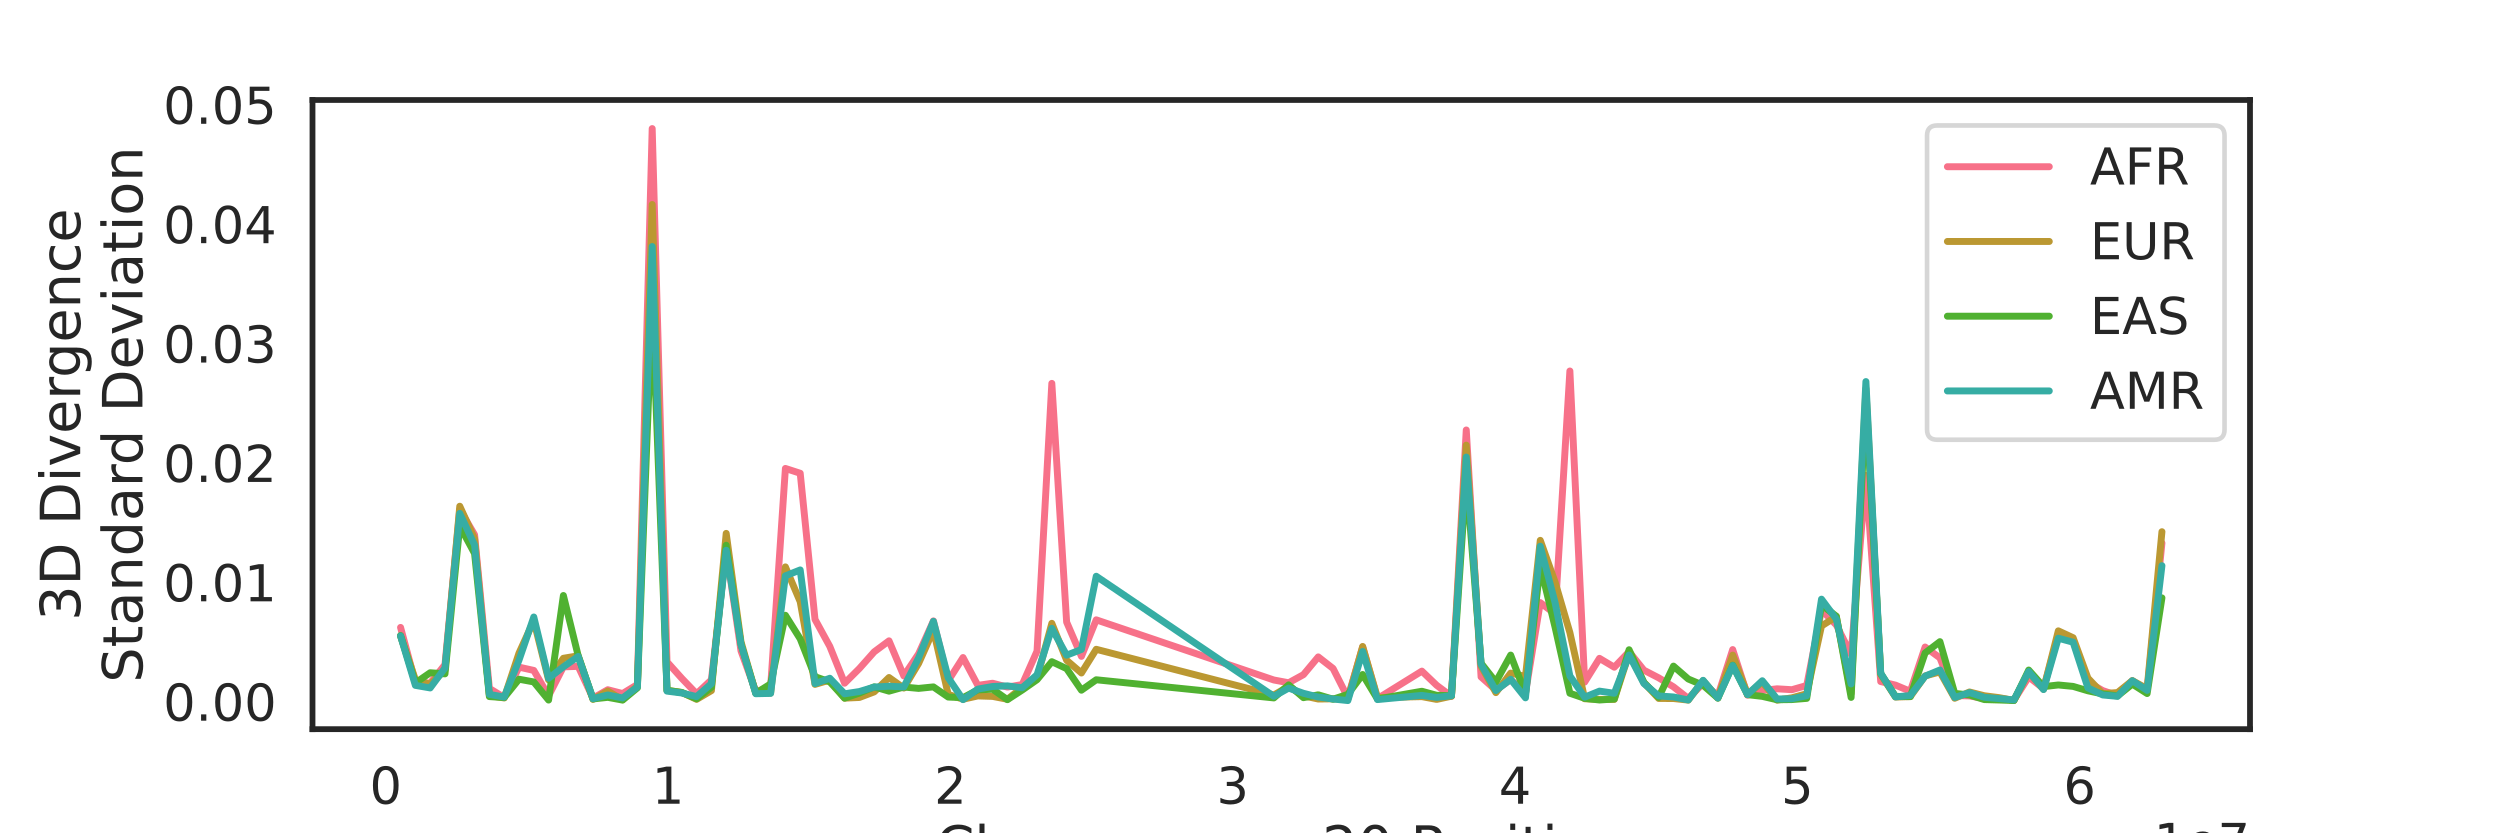 <?xml version="1.0" encoding="utf-8" standalone="no"?>
<!DOCTYPE svg PUBLIC "-//W3C//DTD SVG 1.1//EN"
  "http://www.w3.org/Graphics/SVG/1.1/DTD/svg11.dtd">
<!-- Created with matplotlib (https://matplotlib.org/) -->
<svg height="360pt" version="1.1" viewBox="0 0 1080 360" width="1080pt" xmlns="http://www.w3.org/2000/svg" xmlns:xlink="http://www.w3.org/1999/xlink">
 <defs>
  <style type="text/css">*{stroke-linecap:butt;stroke-linejoin:round;}</style>
 </defs>
 <g id="figure_1">
  <g id="patch_1">
   <path d="M 0 360 
L 1080 360 
L 1080 0 
L 0 0 
z
" style="fill:#ffffff;"/>
  </g>
  <g id="axes_1">
   <g id="patch_2">
    <path d="M 135 315 
L 972 315 
L 972 43.2 
L 135 43.2 
z
" style="fill:#ffffff;"/>
   </g>
   <g id="matplotlib.axis_1">
    <g id="xtick_1">
     <g id="text_1">
      <!-- 0 -->
      <g style="fill:#262626;" transform="translate(159.653 347.217)scale(0.22 -0.22)">
       <defs>
        <path d="M 31.781 66.406 
Q 24.172 66.406 20.328 58.906 
Q 16.5 51.422 16.5 36.375 
Q 16.5 21.391 20.328 13.891 
Q 24.172 6.391 31.781 6.391 
Q 39.453 6.391 43.281 13.891 
Q 47.125 21.391 47.125 36.375 
Q 47.125 51.422 43.281 58.906 
Q 39.453 66.406 31.781 66.406 
z
M 31.781 74.219 
Q 44.047 74.219 50.516 64.516 
Q 56.984 54.828 56.984 36.375 
Q 56.984 17.969 50.516 8.266 
Q 44.047 -1.422 31.781 -1.422 
Q 19.531 -1.422 13.062 8.266 
Q 6.594 17.969 6.594 36.375 
Q 6.594 54.828 13.062 64.516 
Q 19.531 74.219 31.781 74.219 
z
" id="DejaVuSans-48"/>
       </defs>
       <use xlink:href="#DejaVuSans-48"/>
      </g>
     </g>
    </g>
    <g id="xtick_2">
     <g id="text_2">
      <!-- 1 -->
      <g style="fill:#262626;" transform="translate(281.612 347.217)scale(0.22 -0.22)">
       <defs>
        <path d="M 12.406 8.297 
L 28.516 8.297 
L 28.516 63.922 
L 10.984 60.406 
L 10.984 69.391 
L 28.422 72.906 
L 38.281 72.906 
L 38.281 8.297 
L 54.391 8.297 
L 54.391 0 
L 12.406 0 
z
" id="DejaVuSans-49"/>
       </defs>
       <use xlink:href="#DejaVuSans-49"/>
      </g>
     </g>
    </g>
    <g id="xtick_3">
     <g id="text_3">
      <!-- 2 -->
      <g style="fill:#262626;" transform="translate(403.572 347.217)scale(0.22 -0.22)">
       <defs>
        <path d="M 19.188 8.297 
L 53.609 8.297 
L 53.609 0 
L 7.328 0 
L 7.328 8.297 
Q 12.938 14.109 22.625 23.891 
Q 32.328 33.688 34.812 36.531 
Q 39.547 41.844 41.422 45.531 
Q 43.312 49.219 43.312 52.781 
Q 43.312 58.594 39.234 62.25 
Q 35.156 65.922 28.609 65.922 
Q 23.969 65.922 18.812 64.312 
Q 13.672 62.703 7.812 59.422 
L 7.812 69.391 
Q 13.766 71.781 18.938 73 
Q 24.125 74.219 28.422 74.219 
Q 39.75 74.219 46.484 68.547 
Q 53.219 62.891 53.219 53.422 
Q 53.219 48.922 51.531 44.891 
Q 49.859 40.875 45.406 35.406 
Q 44.188 33.984 37.641 27.219 
Q 31.109 20.453 19.188 8.297 
z
" id="DejaVuSans-50"/>
       </defs>
       <use xlink:href="#DejaVuSans-50"/>
      </g>
     </g>
    </g>
    <g id="xtick_4">
     <g id="text_4">
      <!-- 3 -->
      <g style="fill:#262626;" transform="translate(525.531 347.217)scale(0.22 -0.22)">
       <defs>
        <path d="M 40.578 39.312 
Q 47.656 37.797 51.625 33 
Q 55.609 28.219 55.609 21.188 
Q 55.609 10.406 48.188 4.484 
Q 40.766 -1.422 27.094 -1.422 
Q 22.516 -1.422 17.656 -0.516 
Q 12.797 0.391 7.625 2.203 
L 7.625 11.719 
Q 11.719 9.328 16.594 8.109 
Q 21.484 6.891 26.812 6.891 
Q 36.078 6.891 40.938 10.547 
Q 45.797 14.203 45.797 21.188 
Q 45.797 27.641 41.281 31.266 
Q 36.766 34.906 28.719 34.906 
L 20.219 34.906 
L 20.219 43.016 
L 29.109 43.016 
Q 36.375 43.016 40.234 45.922 
Q 44.094 48.828 44.094 54.297 
Q 44.094 59.906 40.109 62.906 
Q 36.141 65.922 28.719 65.922 
Q 24.656 65.922 20.016 65.031 
Q 15.375 64.156 9.812 62.312 
L 9.812 71.094 
Q 15.438 72.656 20.344 73.438 
Q 25.25 74.219 29.594 74.219 
Q 40.828 74.219 47.359 69.109 
Q 53.906 64.016 53.906 55.328 
Q 53.906 49.266 50.438 45.094 
Q 46.969 40.922 40.578 39.312 
z
" id="DejaVuSans-51"/>
       </defs>
       <use xlink:href="#DejaVuSans-51"/>
      </g>
     </g>
    </g>
    <g id="xtick_5">
     <g id="text_5">
      <!-- 4 -->
      <g style="fill:#262626;" transform="translate(647.491 347.217)scale(0.22 -0.22)">
       <defs>
        <path d="M 37.797 64.312 
L 12.891 25.391 
L 37.797 25.391 
z
M 35.203 72.906 
L 47.609 72.906 
L 47.609 25.391 
L 58.016 25.391 
L 58.016 17.188 
L 47.609 17.188 
L 47.609 0 
L 37.797 0 
L 37.797 17.188 
L 4.891 17.188 
L 4.891 26.703 
z
" id="DejaVuSans-52"/>
       </defs>
       <use xlink:href="#DejaVuSans-52"/>
      </g>
     </g>
    </g>
    <g id="xtick_6">
     <g id="text_6">
      <!-- 5 -->
      <g style="fill:#262626;" transform="translate(769.45 347.217)scale(0.22 -0.22)">
       <defs>
        <path d="M 10.797 72.906 
L 49.516 72.906 
L 49.516 64.594 
L 19.828 64.594 
L 19.828 46.734 
Q 21.969 47.469 24.109 47.828 
Q 26.266 48.188 28.422 48.188 
Q 40.625 48.188 47.75 41.5 
Q 54.891 34.812 54.891 23.391 
Q 54.891 11.625 47.562 5.094 
Q 40.234 -1.422 26.906 -1.422 
Q 22.312 -1.422 17.547 -0.641 
Q 12.797 0.141 7.719 1.703 
L 7.719 11.625 
Q 12.109 9.234 16.797 8.062 
Q 21.484 6.891 26.703 6.891 
Q 35.156 6.891 40.078 11.328 
Q 45.016 15.766 45.016 23.391 
Q 45.016 31 40.078 35.438 
Q 35.156 39.891 26.703 39.891 
Q 22.75 39.891 18.812 39.016 
Q 14.891 38.141 10.797 36.281 
z
" id="DejaVuSans-53"/>
       </defs>
       <use xlink:href="#DejaVuSans-53"/>
      </g>
     </g>
    </g>
    <g id="xtick_7">
     <g id="text_7">
      <!-- 6 -->
      <g style="fill:#262626;" transform="translate(891.41 347.217)scale(0.22 -0.22)">
       <defs>
        <path d="M 33.016 40.375 
Q 26.375 40.375 22.484 35.828 
Q 18.609 31.297 18.609 23.391 
Q 18.609 15.531 22.484 10.953 
Q 26.375 6.391 33.016 6.391 
Q 39.656 6.391 43.531 10.953 
Q 47.406 15.531 47.406 23.391 
Q 47.406 31.297 43.531 35.828 
Q 39.656 40.375 33.016 40.375 
z
M 52.594 71.297 
L 52.594 62.312 
Q 48.875 64.062 45.094 64.984 
Q 41.312 65.922 37.594 65.922 
Q 27.828 65.922 22.672 59.328 
Q 17.531 52.734 16.797 39.406 
Q 19.672 43.656 24.016 45.922 
Q 28.375 48.188 33.594 48.188 
Q 44.578 48.188 50.953 41.516 
Q 57.328 34.859 57.328 23.391 
Q 57.328 12.156 50.688 5.359 
Q 44.047 -1.422 33.016 -1.422 
Q 20.359 -1.422 13.672 8.266 
Q 6.984 17.969 6.984 36.375 
Q 6.984 53.656 15.188 63.938 
Q 23.391 74.219 37.203 74.219 
Q 40.922 74.219 44.703 73.484 
Q 48.484 72.75 52.594 71.297 
z
" id="DejaVuSans-54"/>
       </defs>
       <use xlink:href="#DejaVuSans-54"/>
      </g>
     </g>
    </g>
    <g id="text_8">
     <!-- Chromosome 20 Position -->
     <g style="fill:#262626;" transform="translate(404.201 374.028)scale(0.24 -0.24)">
      <defs>
       <path d="M 64.406 67.281 
L 64.406 56.891 
Q 59.422 61.531 53.781 63.812 
Q 48.141 66.109 41.797 66.109 
Q 29.297 66.109 22.656 58.469 
Q 16.016 50.828 16.016 36.375 
Q 16.016 21.969 22.656 14.328 
Q 29.297 6.688 41.797 6.688 
Q 48.141 6.688 53.781 8.984 
Q 59.422 11.281 64.406 15.922 
L 64.406 5.609 
Q 59.234 2.094 53.438 0.328 
Q 47.656 -1.422 41.219 -1.422 
Q 24.656 -1.422 15.125 8.703 
Q 5.609 18.844 5.609 36.375 
Q 5.609 53.953 15.125 64.078 
Q 24.656 74.219 41.219 74.219 
Q 47.75 74.219 53.531 72.484 
Q 59.328 70.75 64.406 67.281 
z
" id="DejaVuSans-67"/>
       <path d="M 54.891 33.016 
L 54.891 0 
L 45.906 0 
L 45.906 32.719 
Q 45.906 40.484 42.875 44.328 
Q 39.844 48.188 33.797 48.188 
Q 26.516 48.188 22.312 43.547 
Q 18.109 38.922 18.109 30.906 
L 18.109 0 
L 9.078 0 
L 9.078 75.984 
L 18.109 75.984 
L 18.109 46.188 
Q 21.344 51.125 25.703 53.562 
Q 30.078 56 35.797 56 
Q 45.219 56 50.047 50.172 
Q 54.891 44.344 54.891 33.016 
z
" id="DejaVuSans-104"/>
       <path d="M 41.109 46.297 
Q 39.594 47.172 37.812 47.578 
Q 36.031 48 33.891 48 
Q 26.266 48 22.188 43.047 
Q 18.109 38.094 18.109 28.812 
L 18.109 0 
L 9.078 0 
L 9.078 54.688 
L 18.109 54.688 
L 18.109 46.188 
Q 20.953 51.172 25.484 53.578 
Q 30.031 56 36.531 56 
Q 37.453 56 38.578 55.875 
Q 39.703 55.766 41.062 55.516 
z
" id="DejaVuSans-114"/>
       <path d="M 30.609 48.391 
Q 23.391 48.391 19.188 42.75 
Q 14.984 37.109 14.984 27.297 
Q 14.984 17.484 19.156 11.844 
Q 23.344 6.203 30.609 6.203 
Q 37.797 6.203 41.984 11.859 
Q 46.188 17.531 46.188 27.297 
Q 46.188 37.016 41.984 42.703 
Q 37.797 48.391 30.609 48.391 
z
M 30.609 56 
Q 42.328 56 49.016 48.375 
Q 55.719 40.766 55.719 27.297 
Q 55.719 13.875 49.016 6.219 
Q 42.328 -1.422 30.609 -1.422 
Q 18.844 -1.422 12.172 6.219 
Q 5.516 13.875 5.516 27.297 
Q 5.516 40.766 12.172 48.375 
Q 18.844 56 30.609 56 
z
" id="DejaVuSans-111"/>
       <path d="M 52 44.188 
Q 55.375 50.25 60.062 53.125 
Q 64.75 56 71.094 56 
Q 79.641 56 84.281 50.016 
Q 88.922 44.047 88.922 33.016 
L 88.922 0 
L 79.891 0 
L 79.891 32.719 
Q 79.891 40.578 77.094 44.375 
Q 74.312 48.188 68.609 48.188 
Q 61.625 48.188 57.562 43.547 
Q 53.516 38.922 53.516 30.906 
L 53.516 0 
L 44.484 0 
L 44.484 32.719 
Q 44.484 40.625 41.703 44.406 
Q 38.922 48.188 33.109 48.188 
Q 26.219 48.188 22.156 43.531 
Q 18.109 38.875 18.109 30.906 
L 18.109 0 
L 9.078 0 
L 9.078 54.688 
L 18.109 54.688 
L 18.109 46.188 
Q 21.188 51.219 25.484 53.609 
Q 29.781 56 35.688 56 
Q 41.656 56 45.828 52.969 
Q 50 49.953 52 44.188 
z
" id="DejaVuSans-109"/>
       <path d="M 44.281 53.078 
L 44.281 44.578 
Q 40.484 46.531 36.375 47.5 
Q 32.281 48.484 27.875 48.484 
Q 21.188 48.484 17.844 46.438 
Q 14.5 44.391 14.5 40.281 
Q 14.5 37.156 16.891 35.375 
Q 19.281 33.594 26.516 31.984 
L 29.594 31.297 
Q 39.156 29.25 43.188 25.516 
Q 47.219 21.781 47.219 15.094 
Q 47.219 7.469 41.188 3.016 
Q 35.156 -1.422 24.609 -1.422 
Q 20.219 -1.422 15.453 -0.562 
Q 10.688 0.297 5.422 2 
L 5.422 11.281 
Q 10.406 8.688 15.234 7.391 
Q 20.062 6.109 24.812 6.109 
Q 31.156 6.109 34.562 8.281 
Q 37.984 10.453 37.984 14.406 
Q 37.984 18.062 35.516 20.016 
Q 33.062 21.969 24.703 23.781 
L 21.578 24.516 
Q 13.234 26.266 9.516 29.906 
Q 5.812 33.547 5.812 39.891 
Q 5.812 47.609 11.281 51.797 
Q 16.75 56 26.812 56 
Q 31.781 56 36.172 55.266 
Q 40.578 54.547 44.281 53.078 
z
" id="DejaVuSans-115"/>
       <path d="M 56.203 29.594 
L 56.203 25.203 
L 14.891 25.203 
Q 15.484 15.922 20.484 11.062 
Q 25.484 6.203 34.422 6.203 
Q 39.594 6.203 44.453 7.469 
Q 49.312 8.734 54.109 11.281 
L 54.109 2.781 
Q 49.266 0.734 44.188 -0.344 
Q 39.109 -1.422 33.891 -1.422 
Q 20.797 -1.422 13.156 6.188 
Q 5.516 13.812 5.516 26.812 
Q 5.516 40.234 12.766 48.109 
Q 20.016 56 32.328 56 
Q 43.359 56 49.781 48.891 
Q 56.203 41.797 56.203 29.594 
z
M 47.219 32.234 
Q 47.125 39.594 43.094 43.984 
Q 39.062 48.391 32.422 48.391 
Q 24.906 48.391 20.391 44.141 
Q 15.875 39.891 15.188 32.172 
z
" id="DejaVuSans-101"/>
       <path id="DejaVuSans-32"/>
       <path d="M 19.672 64.797 
L 19.672 37.406 
L 32.078 37.406 
Q 38.969 37.406 42.719 40.969 
Q 46.484 44.531 46.484 51.125 
Q 46.484 57.672 42.719 61.234 
Q 38.969 64.797 32.078 64.797 
z
M 9.812 72.906 
L 32.078 72.906 
Q 44.344 72.906 50.609 67.359 
Q 56.891 61.812 56.891 51.125 
Q 56.891 40.328 50.609 34.812 
Q 44.344 29.297 32.078 29.297 
L 19.672 29.297 
L 19.672 0 
L 9.812 0 
z
" id="DejaVuSans-80"/>
       <path d="M 9.422 54.688 
L 18.406 54.688 
L 18.406 0 
L 9.422 0 
z
M 9.422 75.984 
L 18.406 75.984 
L 18.406 64.594 
L 9.422 64.594 
z
" id="DejaVuSans-105"/>
       <path d="M 18.312 70.219 
L 18.312 54.688 
L 36.812 54.688 
L 36.812 47.703 
L 18.312 47.703 
L 18.312 18.016 
Q 18.312 11.328 20.141 9.422 
Q 21.969 7.516 27.594 7.516 
L 36.812 7.516 
L 36.812 0 
L 27.594 0 
Q 17.188 0 13.234 3.875 
Q 9.281 7.766 9.281 18.016 
L 9.281 47.703 
L 2.688 47.703 
L 2.688 54.688 
L 9.281 54.688 
L 9.281 70.219 
z
" id="DejaVuSans-116"/>
       <path d="M 54.891 33.016 
L 54.891 0 
L 45.906 0 
L 45.906 32.719 
Q 45.906 40.484 42.875 44.328 
Q 39.844 48.188 33.797 48.188 
Q 26.516 48.188 22.312 43.547 
Q 18.109 38.922 18.109 30.906 
L 18.109 0 
L 9.078 0 
L 9.078 54.688 
L 18.109 54.688 
L 18.109 46.188 
Q 21.344 51.125 25.703 53.562 
Q 30.078 56 35.797 56 
Q 45.219 56 50.047 50.172 
Q 54.891 44.344 54.891 33.016 
z
" id="DejaVuSans-110"/>
      </defs>
      <use xlink:href="#DejaVuSans-67"/>
      <use x="69.824" xlink:href="#DejaVuSans-104"/>
      <use x="133.203" xlink:href="#DejaVuSans-114"/>
      <use x="172.066" xlink:href="#DejaVuSans-111"/>
      <use x="233.248" xlink:href="#DejaVuSans-109"/>
      <use x="330.66" xlink:href="#DejaVuSans-111"/>
      <use x="391.842" xlink:href="#DejaVuSans-115"/>
      <use x="443.941" xlink:href="#DejaVuSans-111"/>
      <use x="505.123" xlink:href="#DejaVuSans-109"/>
      <use x="602.535" xlink:href="#DejaVuSans-101"/>
      <use x="664.059" xlink:href="#DejaVuSans-32"/>
      <use x="695.846" xlink:href="#DejaVuSans-50"/>
      <use x="759.469" xlink:href="#DejaVuSans-48"/>
      <use x="823.092" xlink:href="#DejaVuSans-32"/>
      <use x="854.879" xlink:href="#DejaVuSans-80"/>
      <use x="911.557" xlink:href="#DejaVuSans-111"/>
      <use x="972.738" xlink:href="#DejaVuSans-115"/>
      <use x="1024.838" xlink:href="#DejaVuSans-105"/>
      <use x="1052.621" xlink:href="#DejaVuSans-116"/>
      <use x="1091.83" xlink:href="#DejaVuSans-105"/>
      <use x="1119.613" xlink:href="#DejaVuSans-111"/>
      <use x="1180.795" xlink:href="#DejaVuSans-110"/>
     </g>
    </g>
    <g id="text_9">
     <!-- 1e7 -->
     <g style="fill:#262626;" transform="translate(930.468 371.508)scale(0.22 -0.22)">
      <defs>
       <path d="M 8.203 72.906 
L 55.078 72.906 
L 55.078 68.703 
L 28.609 0 
L 18.312 0 
L 43.219 64.594 
L 8.203 64.594 
z
" id="DejaVuSans-55"/>
      </defs>
      <use xlink:href="#DejaVuSans-49"/>
      <use x="63.623" xlink:href="#DejaVuSans-101"/>
      <use x="125.146" xlink:href="#DejaVuSans-55"/>
     </g>
    </g>
   </g>
   <g id="matplotlib.axis_2">
    <g id="ytick_1">
     <g id="text_10">
      <!-- 0.00 -->
      <g style="fill:#262626;" transform="translate(70.516 311.338)scale(0.22 -0.22)">
       <defs>
        <path d="M 10.688 12.406 
L 21 12.406 
L 21 0 
L 10.688 0 
z
" id="DejaVuSans-46"/>
       </defs>
       <use xlink:href="#DejaVuSans-48"/>
       <use x="63.623" xlink:href="#DejaVuSans-46"/>
       <use x="95.41" xlink:href="#DejaVuSans-48"/>
       <use x="159.033" xlink:href="#DejaVuSans-48"/>
      </g>
     </g>
    </g>
    <g id="ytick_2">
     <g id="text_11">
      <!-- 0.01 -->
      <g style="fill:#262626;" transform="translate(70.516 259.766)scale(0.22 -0.22)">
       <use xlink:href="#DejaVuSans-48"/>
       <use x="63.623" xlink:href="#DejaVuSans-46"/>
       <use x="95.41" xlink:href="#DejaVuSans-48"/>
       <use x="159.033" xlink:href="#DejaVuSans-49"/>
      </g>
     </g>
    </g>
    <g id="ytick_3">
     <g id="text_12">
      <!-- 0.02 -->
      <g style="fill:#262626;" transform="translate(70.516 208.194)scale(0.22 -0.22)">
       <use xlink:href="#DejaVuSans-48"/>
       <use x="63.623" xlink:href="#DejaVuSans-46"/>
       <use x="95.41" xlink:href="#DejaVuSans-48"/>
       <use x="159.033" xlink:href="#DejaVuSans-50"/>
      </g>
     </g>
    </g>
    <g id="ytick_4">
     <g id="text_13">
      <!-- 0.03 -->
      <g style="fill:#262626;" transform="translate(70.516 156.623)scale(0.22 -0.22)">
       <use xlink:href="#DejaVuSans-48"/>
       <use x="63.623" xlink:href="#DejaVuSans-46"/>
       <use x="95.41" xlink:href="#DejaVuSans-48"/>
       <use x="159.033" xlink:href="#DejaVuSans-51"/>
      </g>
     </g>
    </g>
    <g id="ytick_5">
     <g id="text_14">
      <!-- 0.04 -->
      <g style="fill:#262626;" transform="translate(70.516 105.051)scale(0.22 -0.22)">
       <use xlink:href="#DejaVuSans-48"/>
       <use x="63.623" xlink:href="#DejaVuSans-46"/>
       <use x="95.41" xlink:href="#DejaVuSans-48"/>
       <use x="159.033" xlink:href="#DejaVuSans-52"/>
      </g>
     </g>
    </g>
    <g id="ytick_6">
     <g id="text_15">
      <!-- 0.05 -->
      <g style="fill:#262626;" transform="translate(70.516 53.479)scale(0.22 -0.22)">
       <use xlink:href="#DejaVuSans-48"/>
       <use x="63.623" xlink:href="#DejaVuSans-46"/>
       <use x="95.41" xlink:href="#DejaVuSans-48"/>
       <use x="159.033" xlink:href="#DejaVuSans-53"/>
      </g>
     </g>
    </g>
    <g id="text_16">
     <!-- 3D Divergence -->
     <g style="fill:#262626;" transform="translate(34.65 268.161)rotate(-90)scale(0.24 -0.24)">
      <defs>
       <path d="M 19.672 64.797 
L 19.672 8.109 
L 31.594 8.109 
Q 46.688 8.109 53.688 14.938 
Q 60.688 21.781 60.688 36.531 
Q 60.688 51.172 53.688 57.984 
Q 46.688 64.797 31.594 64.797 
z
M 9.812 72.906 
L 30.078 72.906 
Q 51.266 72.906 61.172 64.094 
Q 71.094 55.281 71.094 36.531 
Q 71.094 17.672 61.125 8.828 
Q 51.172 0 30.078 0 
L 9.812 0 
z
" id="DejaVuSans-68"/>
       <path d="M 2.984 54.688 
L 12.5 54.688 
L 29.594 8.797 
L 46.688 54.688 
L 56.203 54.688 
L 35.688 0 
L 23.484 0 
z
" id="DejaVuSans-118"/>
       <path d="M 45.406 27.984 
Q 45.406 37.75 41.375 43.109 
Q 37.359 48.484 30.078 48.484 
Q 22.859 48.484 18.828 43.109 
Q 14.797 37.75 14.797 27.984 
Q 14.797 18.266 18.828 12.891 
Q 22.859 7.516 30.078 7.516 
Q 37.359 7.516 41.375 12.891 
Q 45.406 18.266 45.406 27.984 
z
M 54.391 6.781 
Q 54.391 -7.172 48.188 -13.984 
Q 42 -20.797 29.203 -20.797 
Q 24.469 -20.797 20.266 -20.094 
Q 16.062 -19.391 12.109 -17.922 
L 12.109 -9.188 
Q 16.062 -11.328 19.922 -12.344 
Q 23.781 -13.375 27.781 -13.375 
Q 36.625 -13.375 41.016 -8.766 
Q 45.406 -4.156 45.406 5.172 
L 45.406 9.625 
Q 42.625 4.781 38.281 2.391 
Q 33.938 0 27.875 0 
Q 17.828 0 11.672 7.656 
Q 5.516 15.328 5.516 27.984 
Q 5.516 40.672 11.672 48.328 
Q 17.828 56 27.875 56 
Q 33.938 56 38.281 53.609 
Q 42.625 51.219 45.406 46.391 
L 45.406 54.688 
L 54.391 54.688 
z
" id="DejaVuSans-103"/>
       <path d="M 48.781 52.594 
L 48.781 44.188 
Q 44.969 46.297 41.141 47.344 
Q 37.312 48.391 33.406 48.391 
Q 24.656 48.391 19.812 42.844 
Q 14.984 37.312 14.984 27.297 
Q 14.984 17.281 19.812 11.734 
Q 24.656 6.203 33.406 6.203 
Q 37.312 6.203 41.141 7.25 
Q 44.969 8.297 48.781 10.406 
L 48.781 2.094 
Q 45.016 0.344 40.984 -0.531 
Q 36.969 -1.422 32.422 -1.422 
Q 20.062 -1.422 12.781 6.344 
Q 5.516 14.109 5.516 27.297 
Q 5.516 40.672 12.859 48.328 
Q 20.219 56 33.016 56 
Q 37.156 56 41.109 55.141 
Q 45.062 54.297 48.781 52.594 
z
" id="DejaVuSans-99"/>
      </defs>
      <use xlink:href="#DejaVuSans-51"/>
      <use x="63.623" xlink:href="#DejaVuSans-68"/>
      <use x="140.625" xlink:href="#DejaVuSans-32"/>
      <use x="172.412" xlink:href="#DejaVuSans-68"/>
      <use x="249.414" xlink:href="#DejaVuSans-105"/>
      <use x="277.197" xlink:href="#DejaVuSans-118"/>
      <use x="336.377" xlink:href="#DejaVuSans-101"/>
      <use x="397.9" xlink:href="#DejaVuSans-114"/>
      <use x="437.264" xlink:href="#DejaVuSans-103"/>
      <use x="500.74" xlink:href="#DejaVuSans-101"/>
      <use x="562.264" xlink:href="#DejaVuSans-110"/>
      <use x="625.643" xlink:href="#DejaVuSans-99"/>
      <use x="680.623" xlink:href="#DejaVuSans-101"/>
     </g>
     <!-- Standard Deviation -->
     <g style="fill:#262626;" transform="translate(61.524 294.908)rotate(-90)scale(0.24 -0.24)">
      <defs>
       <path d="M 53.516 70.516 
L 53.516 60.891 
Q 47.906 63.578 42.922 64.891 
Q 37.938 66.219 33.297 66.219 
Q 25.25 66.219 20.875 63.094 
Q 16.5 59.969 16.5 54.203 
Q 16.5 49.359 19.406 46.891 
Q 22.312 44.438 30.422 42.922 
L 36.375 41.703 
Q 47.406 39.594 52.656 34.297 
Q 57.906 29 57.906 20.125 
Q 57.906 9.516 50.797 4.047 
Q 43.703 -1.422 29.984 -1.422 
Q 24.812 -1.422 18.969 -0.25 
Q 13.141 0.922 6.891 3.219 
L 6.891 13.375 
Q 12.891 10.016 18.656 8.297 
Q 24.422 6.594 29.984 6.594 
Q 38.422 6.594 43.016 9.906 
Q 47.609 13.234 47.609 19.391 
Q 47.609 24.75 44.312 27.781 
Q 41.016 30.812 33.5 32.328 
L 27.484 33.5 
Q 16.453 35.688 11.516 40.375 
Q 6.594 45.062 6.594 53.422 
Q 6.594 63.094 13.406 68.656 
Q 20.219 74.219 32.172 74.219 
Q 37.312 74.219 42.625 73.281 
Q 47.953 72.359 53.516 70.516 
z
" id="DejaVuSans-83"/>
       <path d="M 34.281 27.484 
Q 23.391 27.484 19.188 25 
Q 14.984 22.516 14.984 16.5 
Q 14.984 11.719 18.141 8.906 
Q 21.297 6.109 26.703 6.109 
Q 34.188 6.109 38.703 11.406 
Q 43.219 16.703 43.219 25.484 
L 43.219 27.484 
z
M 52.203 31.203 
L 52.203 0 
L 43.219 0 
L 43.219 8.297 
Q 40.141 3.328 35.547 0.953 
Q 30.953 -1.422 24.312 -1.422 
Q 15.922 -1.422 10.953 3.297 
Q 6 8.016 6 15.922 
Q 6 25.141 12.172 29.828 
Q 18.359 34.516 30.609 34.516 
L 43.219 34.516 
L 43.219 35.406 
Q 43.219 41.609 39.141 45 
Q 35.062 48.391 27.688 48.391 
Q 23 48.391 18.547 47.266 
Q 14.109 46.141 10.016 43.891 
L 10.016 52.203 
Q 14.938 54.109 19.578 55.047 
Q 24.219 56 28.609 56 
Q 40.484 56 46.344 49.844 
Q 52.203 43.703 52.203 31.203 
z
" id="DejaVuSans-97"/>
       <path d="M 45.406 46.391 
L 45.406 75.984 
L 54.391 75.984 
L 54.391 0 
L 45.406 0 
L 45.406 8.203 
Q 42.578 3.328 38.25 0.953 
Q 33.938 -1.422 27.875 -1.422 
Q 17.969 -1.422 11.734 6.484 
Q 5.516 14.406 5.516 27.297 
Q 5.516 40.188 11.734 48.094 
Q 17.969 56 27.875 56 
Q 33.938 56 38.25 53.625 
Q 42.578 51.266 45.406 46.391 
z
M 14.797 27.297 
Q 14.797 17.391 18.875 11.75 
Q 22.953 6.109 30.078 6.109 
Q 37.203 6.109 41.297 11.75 
Q 45.406 17.391 45.406 27.297 
Q 45.406 37.203 41.297 42.844 
Q 37.203 48.484 30.078 48.484 
Q 22.953 48.484 18.875 42.844 
Q 14.797 37.203 14.797 27.297 
z
" id="DejaVuSans-100"/>
      </defs>
      <use xlink:href="#DejaVuSans-83"/>
      <use x="63.477" xlink:href="#DejaVuSans-116"/>
      <use x="102.686" xlink:href="#DejaVuSans-97"/>
      <use x="163.965" xlink:href="#DejaVuSans-110"/>
      <use x="227.344" xlink:href="#DejaVuSans-100"/>
      <use x="290.82" xlink:href="#DejaVuSans-97"/>
      <use x="352.1" xlink:href="#DejaVuSans-114"/>
      <use x="391.463" xlink:href="#DejaVuSans-100"/>
      <use x="454.939" xlink:href="#DejaVuSans-32"/>
      <use x="486.727" xlink:href="#DejaVuSans-68"/>
      <use x="563.729" xlink:href="#DejaVuSans-101"/>
      <use x="625.252" xlink:href="#DejaVuSans-118"/>
      <use x="684.432" xlink:href="#DejaVuSans-105"/>
      <use x="712.215" xlink:href="#DejaVuSans-97"/>
      <use x="773.494" xlink:href="#DejaVuSans-116"/>
      <use x="812.703" xlink:href="#DejaVuSans-105"/>
      <use x="840.486" xlink:href="#DejaVuSans-111"/>
      <use x="901.668" xlink:href="#DejaVuSans-110"/>
     </g>
    </g>
   </g>
   <g id="line2d_1">
    <path clip-path="url(#p925158804e)" d="M 173.045 271.055 
L 179.44 294.857 
L 185.834 295.125 
L 192.228 287.125 
L 198.622 220.078 
L 205.016 231.006 
L 211.411 297.398 
L 217.805 301.302 
L 224.199 288.198 
L 230.593 289.624 
L 236.987 300.61 
L 243.382 288.086 
L 249.776 287.876 
L 256.17 301.614 
L 262.564 297.962 
L 268.958 299.607 
L 275.353 295.714 
L 281.747 55.555 
L 288.141 285.916 
L 294.535 293.053 
L 300.929 299.696 
L 307.324 293.697 
L 313.718 237.42 
L 320.112 281.217 
L 326.506 298.747 
L 332.9 296.929 
L 339.295 202.369 
L 345.689 204.448 
L 352.083 267.571 
L 358.477 279.257 
L 364.871 295.144 
L 371.265 288.782 
L 377.66 281.589 
L 384.054 276.848 
L 390.448 292.002 
L 396.842 282.444 
L 403.236 268.245 
L 409.631 294.113 
L 416.025 284.063 
L 422.419 296.083 
L 428.813 295.154 
L 435.207 296.825 
L 441.602 295.718 
L 447.996 281.29 
L 454.39 165.627 
L 460.784 268.747 
L 467.178 283.547 
L 473.573 267.767 
L 550.303 293.758 
L 556.697 294.957 
L 563.091 291.453 
L 569.485 283.787 
L 575.88 288.777 
L 582.274 301.411 
L 588.668 279.523 
L 595.062 301.804 
L 614.245 289.927 
L 620.639 296.049 
L 627.033 300.806 
L 633.427 185.758 
L 639.822 292.424 
L 646.216 298.136 
L 652.61 293.576 
L 659.004 299.419 
L 665.398 260.328 
L 671.793 265.195 
L 678.187 160.279 
L 684.581 294.655 
L 690.975 284.409 
L 697.369 288.23 
L 703.764 281.555 
L 710.158 289.513 
L 716.552 292.827 
L 722.946 296.715 
L 729.34 301.729 
L 735.735 295.191 
L 742.129 300.583 
L 748.523 280.623 
L 754.917 300.321 
L 761.311 298.28 
L 767.706 297.564 
L 774.1 297.95 
L 780.494 296.13 
L 786.888 263.499 
L 793.282 269.967 
L 799.676 282.708 
L 806.071 205.392 
L 812.465 294.433 
L 818.859 295.973 
L 825.253 298.651 
L 831.647 279.517 
L 838.042 284.2 
L 844.436 300.466 
L 850.83 300.643 
L 857.224 301.765 
L 863.618 301.728 
L 870.013 302.493 
L 876.407 292.409 
L 882.801 297.492 
L 889.195 274.301 
L 895.589 276.933 
L 901.984 294.685 
L 908.378 298.329 
L 914.772 300.519 
L 921.166 294.105 
L 927.56 298.336 
L 933.955 234.61 
" style="fill:none;stroke:#f77189;stroke-linecap:round;stroke-width:3;"/>
   </g>
   <g id="line2d_2">
    <path clip-path="url(#p925158804e)" d="M 173.045 274.751 
L 179.44 293.609 
L 185.834 295.609 
L 192.228 289.464 
L 198.622 218.697 
L 205.016 232.708 
L 211.411 300.474 
L 217.805 301.52 
L 224.199 282.154 
L 230.593 268.135 
L 236.987 293.693 
L 243.382 284.376 
L 249.776 283.302 
L 256.17 302.122 
L 262.564 298.556 
L 268.958 302.273 
L 275.353 296.278 
L 281.747 88.349 
L 288.141 298.265 
L 294.535 299.113 
L 300.929 302.114 
L 307.324 298.353 
L 313.718 230.428 
L 320.112 277.233 
L 326.506 299.472 
L 332.9 299.378 
L 339.295 244.905 
L 345.689 259.953 
L 352.083 295.651 
L 358.477 293.781 
L 364.871 301.602 
L 371.265 301.308 
L 377.66 298.888 
L 384.054 292.686 
L 390.448 297.238 
L 396.842 286.592 
L 403.236 272.284 
L 409.631 299.972 
L 416.025 302.071 
L 422.419 300.643 
L 428.813 300.846 
L 435.207 302.091 
L 441.602 296.984 
L 447.996 292.887 
L 454.39 269.279 
L 460.784 285.238 
L 467.178 290.731 
L 473.573 280.494 
L 550.303 300.26 
L 556.697 296.512 
L 563.091 300.595 
L 569.485 301.982 
L 575.88 301.893 
L 582.274 302.036 
L 588.668 279.281 
L 595.062 301.365 
L 614.245 300.946 
L 620.639 302.145 
L 627.033 300.753 
L 633.427 192.314 
L 639.822 287.727 
L 646.216 299.205 
L 652.61 290.787 
L 659.004 292.226 
L 665.398 233.435 
L 671.793 251.45 
L 678.187 273.27 
L 684.581 301.86 
L 690.975 302.144 
L 697.369 302.137 
L 703.764 282.342 
L 710.158 294.908 
L 716.552 301.73 
L 722.946 301.768 
L 729.34 302.44 
L 735.735 294.066 
L 742.129 301.543 
L 748.523 283.015 
L 754.917 299.91 
L 761.311 294.747 
L 767.706 302.456 
L 774.1 301.449 
L 780.494 299.694 
L 786.888 270.432 
L 793.282 266.354 
L 799.676 299.504 
L 806.071 167.913 
L 812.465 291.326 
L 818.859 301.132 
L 825.253 300.929 
L 831.647 292.004 
L 838.042 290.278 
L 844.436 301.643 
L 850.83 298.94 
L 857.224 300.559 
L 863.618 301.381 
L 870.013 302.573 
L 876.407 290.403 
L 882.801 297.736 
L 889.195 272.533 
L 895.589 275.498 
L 901.984 292.954 
L 908.378 299.686 
L 914.772 299.179 
L 921.166 294.032 
L 927.56 297.5 
L 933.955 229.707 
" style="fill:none;stroke:#bb9832;stroke-linecap:round;stroke-width:3;"/>
   </g>
   <g id="line2d_3">
    <path clip-path="url(#p925158804e)" d="M 173.045 274.547 
L 179.44 295.033 
L 185.834 290.627 
L 192.228 291.103 
L 198.622 227.22 
L 205.016 239.107 
L 211.411 300.929 
L 217.805 301.353 
L 224.199 293.417 
L 230.593 294.597 
L 236.987 302.419 
L 243.382 257.264 
L 249.776 283.285 
L 256.17 301.943 
L 262.564 301.258 
L 268.958 302.443 
L 275.353 297.152 
L 281.747 131.399 
L 288.141 298.182 
L 294.535 299.165 
L 300.929 301.86 
L 307.324 296.898 
L 313.718 235.557 
L 320.112 278.33 
L 326.506 299.472 
L 332.9 295.446 
L 339.295 265.806 
L 345.689 275.982 
L 352.083 292.326 
L 358.477 294.569 
L 364.871 301.595 
L 371.265 299.408 
L 377.66 296.721 
L 384.054 298.581 
L 390.448 296.798 
L 396.842 297.389 
L 403.236 296.738 
L 409.631 301.13 
L 416.025 301.398 
L 422.419 298.029 
L 428.813 297.743 
L 435.207 302.251 
L 441.602 298.096 
L 447.996 293.628 
L 454.39 285.854 
L 460.784 288.849 
L 467.178 298.163 
L 473.573 293.661 
L 550.303 301.504 
L 556.697 295.875 
L 563.091 301.394 
L 569.485 300.157 
L 575.88 302.051 
L 582.274 299.952 
L 588.668 291.386 
L 595.062 301.978 
L 614.245 298.616 
L 620.639 300.364 
L 627.033 300.564 
L 633.427 205.704 
L 639.822 286.528 
L 646.216 294.624 
L 652.61 283.006 
L 659.004 299.758 
L 665.398 244.389 
L 671.793 270.975 
L 678.187 299.479 
L 684.581 301.68 
L 690.975 302.402 
L 697.369 301.969 
L 703.764 280.695 
L 710.158 294.832 
L 716.552 301.263 
L 722.946 287.767 
L 729.34 293.331 
L 735.735 296.029 
L 742.129 301.584 
L 748.523 287.364 
L 754.917 300.086 
L 761.311 300.834 
L 767.706 302.303 
L 774.1 302.212 
L 780.494 301.701 
L 786.888 261.26 
L 793.282 266.207 
L 799.676 301.272 
L 806.071 171.686 
L 812.465 290.974 
L 818.859 300.837 
L 825.253 300.941 
L 831.647 282.08 
L 838.042 277.2 
L 844.436 299.531 
L 850.83 300.252 
L 857.224 302.218 
L 863.618 302.401 
L 870.013 302.629 
L 876.407 289.466 
L 882.801 296.633 
L 889.195 295.903 
L 895.589 296.525 
L 901.984 298.43 
L 908.378 299.793 
L 914.772 300.652 
L 921.166 295.531 
L 927.56 299.604 
L 933.955 258.283 
" style="fill:none;stroke:#50b131;stroke-linecap:round;stroke-width:3;"/>
   </g>
   <g id="line2d_4">
    <path clip-path="url(#p925158804e)" d="M 173.045 274.74 
L 179.44 296.079 
L 185.834 297.191 
L 192.228 288.577 
L 198.622 221.782 
L 205.016 235.477 
L 211.411 299.962 
L 217.805 301.13 
L 224.199 285.2 
L 230.593 266.551 
L 236.987 293.022 
L 243.382 288.076 
L 249.776 283.587 
L 256.17 301.837 
L 262.564 300.216 
L 268.958 301.54 
L 275.353 296.765 
L 281.747 106.505 
L 288.141 298.565 
L 294.535 299.379 
L 300.929 300.931 
L 307.324 295.335 
L 313.718 237.724 
L 320.112 278.445 
L 326.506 299.693 
L 332.9 299.546 
L 339.295 248.765 
L 345.689 246.216 
L 352.083 295.327 
L 358.477 293.013 
L 364.871 299.725 
L 371.265 298.743 
L 377.66 296.811 
L 384.054 296.448 
L 390.448 296.747 
L 396.842 284.195 
L 403.236 268.422 
L 409.631 292.796 
L 416.025 302.238 
L 422.419 297.698 
L 428.813 296.559 
L 435.207 296.298 
L 441.602 297.115 
L 447.996 291.505 
L 454.39 271.447 
L 460.784 283.037 
L 467.178 280.56 
L 473.573 248.947 
L 550.303 300.799 
L 556.697 297.266 
L 563.091 299.505 
L 569.485 301.122 
L 575.88 301.968 
L 582.274 302.645 
L 588.668 281.451 
L 595.062 302.215 
L 614.245 300.408 
L 620.639 301.299 
L 627.033 300.53 
L 633.427 197.461 
L 639.822 287.01 
L 646.216 298.336 
L 652.61 293.453 
L 659.004 301.456 
L 665.398 235.981 
L 671.793 260.359 
L 678.187 291.996 
L 684.581 301.178 
L 690.975 298.564 
L 697.369 299.49 
L 703.764 282.965 
L 710.158 295.27 
L 716.552 300.642 
L 722.946 301.086 
L 729.34 302.399 
L 735.735 293.902 
L 742.129 301.513 
L 748.523 287.511 
L 754.917 300.061 
L 761.311 294.089 
L 767.706 301.957 
L 774.1 301.868 
L 780.494 300.552 
L 786.888 258.846 
L 793.282 267.462 
L 799.676 295.462 
L 806.071 164.844 
L 812.465 290.821 
L 818.859 301.059 
L 825.253 300.461 
L 831.647 292.085 
L 838.042 289.437 
L 844.436 301.297 
L 850.83 299.216 
L 857.224 301.231 
L 863.618 301.79 
L 870.013 302.378 
L 876.407 290.087 
L 882.801 297.885 
L 889.195 275.706 
L 895.589 277.441 
L 901.984 297.157 
L 908.378 300.229 
L 914.772 300.816 
L 921.166 294.071 
L 927.56 298.234 
L 933.955 244.378 
" style="fill:none;stroke:#36ada4;stroke-linecap:round;stroke-width:3;"/>
   </g>
   <g id="patch_3">
    <path d="M 135 315 
L 135 43.2 
" style="fill:none;stroke:#262626;stroke-linecap:square;stroke-linejoin:miter;stroke-width:2.5;"/>
   </g>
   <g id="patch_4">
    <path d="M 972 315 
L 972 43.2 
" style="fill:none;stroke:#262626;stroke-linecap:square;stroke-linejoin:miter;stroke-width:2.5;"/>
   </g>
   <g id="patch_5">
    <path d="M 135 315 
L 972 315 
" style="fill:none;stroke:#262626;stroke-linecap:square;stroke-linejoin:miter;stroke-width:2.5;"/>
   </g>
   <g id="patch_6">
    <path d="M 135 43.2 
L 972 43.2 
" style="fill:none;stroke:#262626;stroke-linecap:square;stroke-linejoin:miter;stroke-width:2.5;"/>
   </g>
   <g id="legend_1">
    <g id="patch_7">
     <path d="M 836.882 189.968 
L 956.6 189.968 
Q 961 189.968 961 185.567 
L 961 58.6 
Q 961 54.2 956.6 54.2 
L 836.882 54.2 
Q 832.482 54.2 832.482 58.6 
L 832.482 185.567 
Q 832.482 189.968 836.882 189.968 
z
" style="fill:#ffffff;opacity:0.8;stroke:#cccccc;stroke-linejoin:miter;stroke-width:2;"/>
    </g>
    <g id="line2d_5">
     <path d="M 841.282 72.017 
L 885.282 72.017 
" style="fill:none;stroke:#f77189;stroke-linecap:round;stroke-width:3;"/>
    </g>
    <g id="line2d_6"/>
    <g id="text_17">
     <!-- AFR -->
     <g style="fill:#262626;" transform="translate(902.882 79.717)scale(0.22 -0.22)">
      <defs>
       <path d="M 34.188 63.188 
L 20.797 26.906 
L 47.609 26.906 
z
M 28.609 72.906 
L 39.797 72.906 
L 67.578 0 
L 57.328 0 
L 50.688 18.703 
L 17.828 18.703 
L 11.188 0 
L 0.781 0 
z
" id="DejaVuSans-65"/>
       <path d="M 9.812 72.906 
L 51.703 72.906 
L 51.703 64.594 
L 19.672 64.594 
L 19.672 43.109 
L 48.578 43.109 
L 48.578 34.812 
L 19.672 34.812 
L 19.672 0 
L 9.812 0 
z
" id="DejaVuSans-70"/>
       <path d="M 44.391 34.188 
Q 47.562 33.109 50.562 29.594 
Q 53.562 26.078 56.594 19.922 
L 66.609 0 
L 56 0 
L 46.688 18.703 
Q 43.062 26.031 39.672 28.422 
Q 36.281 30.812 30.422 30.812 
L 19.672 30.812 
L 19.672 0 
L 9.812 0 
L 9.812 72.906 
L 32.078 72.906 
Q 44.578 72.906 50.734 67.672 
Q 56.891 62.453 56.891 51.906 
Q 56.891 45.016 53.688 40.469 
Q 50.484 35.938 44.391 34.188 
z
M 19.672 64.797 
L 19.672 38.922 
L 32.078 38.922 
Q 39.203 38.922 42.844 42.219 
Q 46.484 45.516 46.484 51.906 
Q 46.484 58.297 42.844 61.547 
Q 39.203 64.797 32.078 64.797 
z
" id="DejaVuSans-82"/>
      </defs>
      <use xlink:href="#DejaVuSans-65"/>
      <use x="68.408" xlink:href="#DejaVuSans-70"/>
      <use x="125.928" xlink:href="#DejaVuSans-82"/>
     </g>
    </g>
    <g id="line2d_7">
     <path d="M 841.282 104.308 
L 885.282 104.308 
" style="fill:none;stroke:#bb9832;stroke-linecap:round;stroke-width:3;"/>
    </g>
    <g id="line2d_8"/>
    <g id="text_18">
     <!-- EUR -->
     <g style="fill:#262626;" transform="translate(902.882 112.008)scale(0.22 -0.22)">
      <defs>
       <path d="M 9.812 72.906 
L 55.906 72.906 
L 55.906 64.594 
L 19.672 64.594 
L 19.672 43.016 
L 54.391 43.016 
L 54.391 34.719 
L 19.672 34.719 
L 19.672 8.297 
L 56.781 8.297 
L 56.781 0 
L 9.812 0 
z
" id="DejaVuSans-69"/>
       <path d="M 8.688 72.906 
L 18.609 72.906 
L 18.609 28.609 
Q 18.609 16.891 22.844 11.734 
Q 27.094 6.594 36.625 6.594 
Q 46.094 6.594 50.344 11.734 
Q 54.594 16.891 54.594 28.609 
L 54.594 72.906 
L 64.5 72.906 
L 64.5 27.391 
Q 64.5 13.141 57.438 5.859 
Q 50.391 -1.422 36.625 -1.422 
Q 22.797 -1.422 15.734 5.859 
Q 8.688 13.141 8.688 27.391 
z
" id="DejaVuSans-85"/>
      </defs>
      <use xlink:href="#DejaVuSans-69"/>
      <use x="63.184" xlink:href="#DejaVuSans-85"/>
      <use x="136.377" xlink:href="#DejaVuSans-82"/>
     </g>
    </g>
    <g id="line2d_9">
     <path d="M 841.282 136.6 
L 885.282 136.6 
" style="fill:none;stroke:#50b131;stroke-linecap:round;stroke-width:3;"/>
    </g>
    <g id="line2d_10"/>
    <g id="text_19">
     <!-- EAS -->
     <g style="fill:#262626;" transform="translate(902.882 144.3)scale(0.22 -0.22)">
      <use xlink:href="#DejaVuSans-69"/>
      <use x="63.184" xlink:href="#DejaVuSans-65"/>
      <use x="131.592" xlink:href="#DejaVuSans-83"/>
     </g>
    </g>
    <g id="line2d_11">
     <path d="M 841.282 168.892 
L 885.282 168.892 
" style="fill:none;stroke:#36ada4;stroke-linecap:round;stroke-width:3;"/>
    </g>
    <g id="line2d_12"/>
    <g id="text_20">
     <!-- AMR -->
     <g style="fill:#262626;" transform="translate(902.882 176.592)scale(0.22 -0.22)">
      <defs>
       <path d="M 9.812 72.906 
L 24.516 72.906 
L 43.109 23.297 
L 61.812 72.906 
L 76.516 72.906 
L 76.516 0 
L 66.891 0 
L 66.891 64.016 
L 48.094 14.016 
L 38.188 14.016 
L 19.391 64.016 
L 19.391 0 
L 9.812 0 
z
" id="DejaVuSans-77"/>
      </defs>
      <use xlink:href="#DejaVuSans-65"/>
      <use x="68.408" xlink:href="#DejaVuSans-77"/>
      <use x="154.688" xlink:href="#DejaVuSans-82"/>
     </g>
    </g>
   </g>
  </g>
 </g>
 <defs>
  <clipPath id="p925158804e">
   <rect height="271.8" width="837" x="135" y="43.2"/>
  </clipPath>
 </defs>
</svg>
